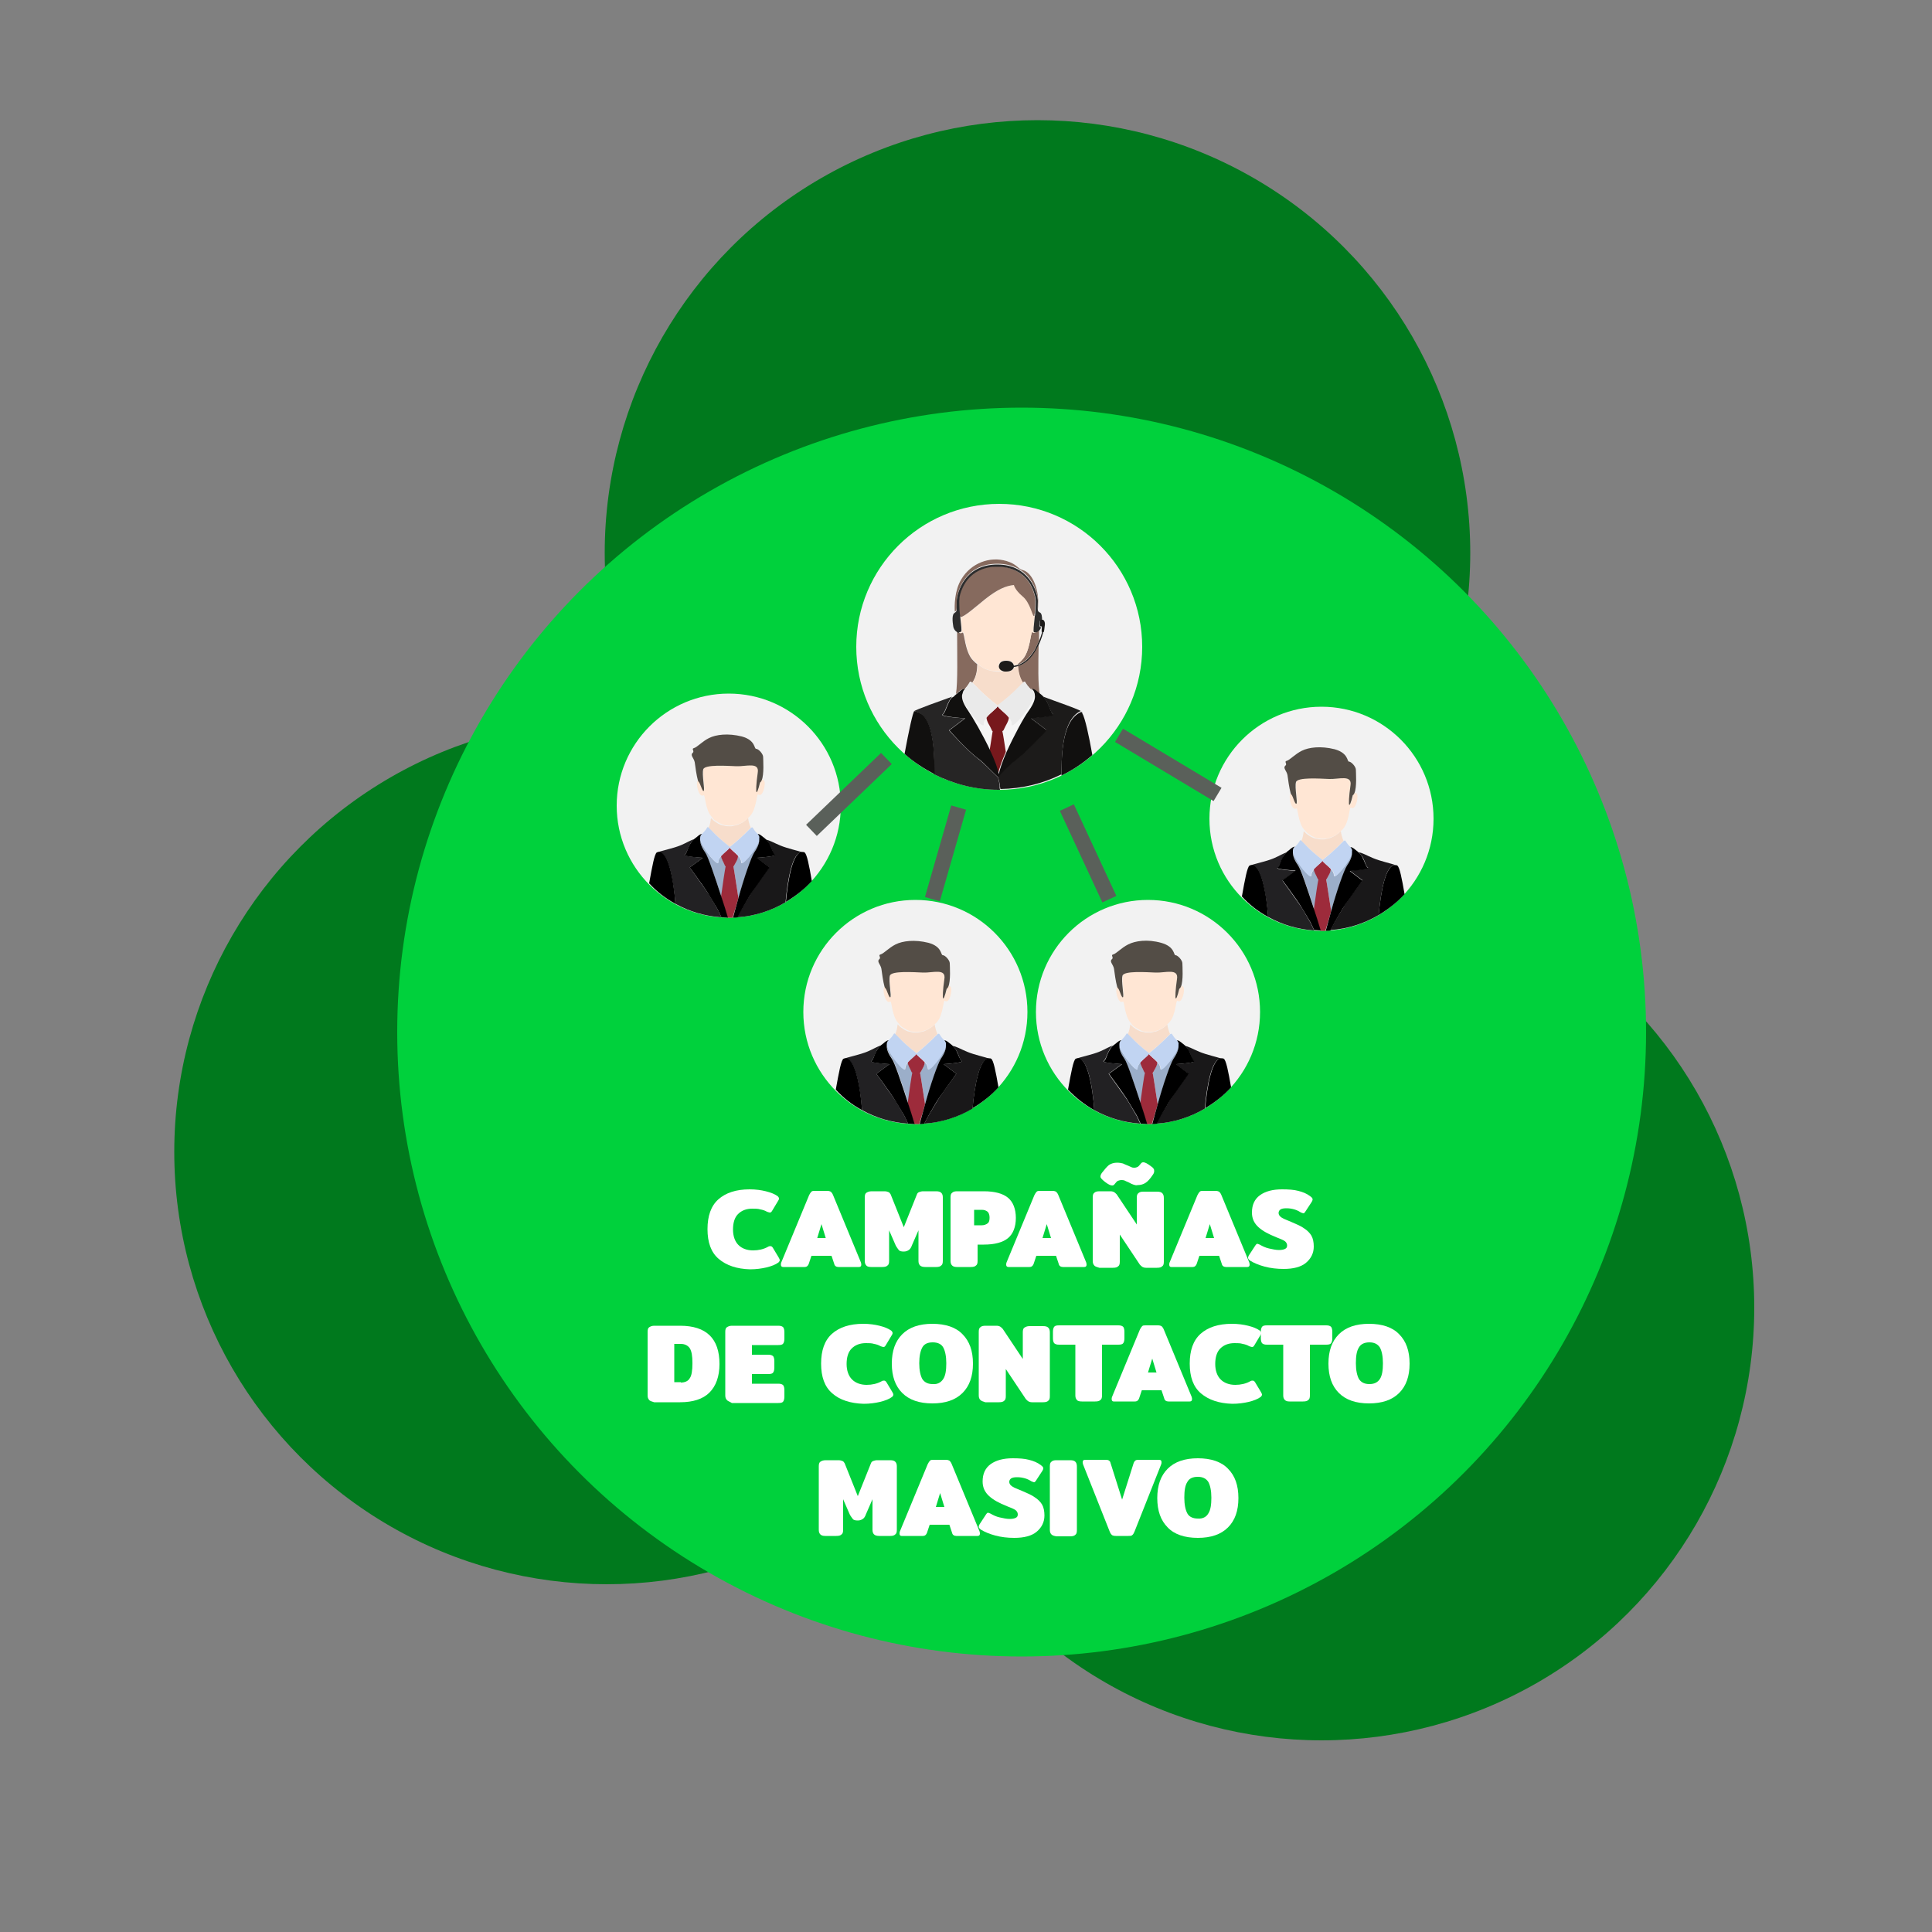 <?xml version="1.0" encoding="utf-8"?>
<!-- Generator: Adobe Illustrator 23.0.0, SVG Export Plug-In . SVG Version: 6.00 Build 0)  -->
<svg version="1.1" id="Capa_1" xmlns="http://www.w3.org/2000/svg" xmlns:xlink="http://www.w3.org/1999/xlink" x="0px" y="0px"
	 viewBox="0 0 500 500" style="enable-background:new 0 0 500 500;" xml:space="preserve">
<rect x="0" y="0" width="500" height="500" fill="#808080" stroke="none"/>
<style type="text/css">
	.st0{fill:#0C2D44;}
	.st1{fill:#2C83AF;}
	.st2{fill:#FFFFFF;}
	.st3{fill:#00791D;}
	.st4{fill:#00D13C;}
	.st5{fill:#F2F2F2;}
	.st6{fill:#727272;}
	.st7{fill:#A3A3A3;}
	.st8{fill:#BCBCBC;}
	.st9{fill:none;}
	.st10{fill:#866A5E;}
	.st11{fill:#F7DDCB;}
	.st12{fill:#FFE6D4;}
	.st13{fill:#2D2D2D;}
	.st14{fill:#1C1B1A;}
	.st15{fill:#F5F5F5;}
	.st16{fill:#77181C;}
	.st17{fill:#EAEAEA;}
	.st18{fill:#262525;}
	.st19{fill:#11100F;}
	.st20{fill:#CCCDCE;}
	.st21{fill:#DFDFDF;}
	.st22{fill:#C2C2C2;}
	.st23{fill:#0085B0;}
	.st24{fill:#2A5936;}
	.st25{fill:#CD7054;}
	.st26{fill:#F1CC4B;}
	.st27{fill:#22272F;}
	.st28{fill:#1B2538;}
	.st29{fill:#253452;}
	.st30{fill:#F9F9F9;}
	.st31{fill:#2D3543;}
	.st32{fill:#2A3D60;}
	.st33{fill:#ACACAC;}
	.st34{fill:#6C92D5;}
	.st35{fill:#587955;}
	.st36{fill:#DAA449;}
	.st37{fill:#D4D4D4;}
	.st38{fill:#85B681;}
	.st39{fill:#A1DC9B;}
	.st40{fill:#90C58B;}
	.st41{fill:#81C378;}
	.st42{opacity:0.5;}
	.st43{fill:#A2CADE;}
	.st44{fill:#9BAEC9;}
	.st45{fill:#9D2B3B;}
	.st46{fill:#C1D4F2;}
	.st47{fill:#534D46;}
	.st48{fill:#191819;}
	.st49{fill:#222123;}
	.st50{fill:#F3FF00;}
	.st51{fill:none;stroke:#5A605A;stroke-width:4;stroke-miterlimit:10;}
	.st52{fill:#505050;}
	.st53{fill:#FFB412;}
	.st54{fill:#53C2C9;}
	.st55{fill:#008B9C;}
	.st56{fill:none;stroke:#00550B;stroke-width:4;stroke-miterlimit:10;}
</style>
<g>
	<g>
		<g>
			<circle class="st3" cx="268.5" cy="143.1" r="112"/>
			<circle class="st3" cx="157" cy="298.1" r="111.9"/>
			<circle class="st3" cx="342" cy="338.4" r="112"/>
		</g>
	</g>
	<g>
		<circle class="st4" cx="264.4" cy="267.1" r="161.6"/>
	</g>
	<g>
		<g>
			<circle id="XMLID_240_" class="st5" cx="258.6" cy="167.4" r="37"/>
			<g id="XMLID_216_">
				<path id="XMLID_239_" class="st9" d="M268.9,166c0.5-1.2,0.7-2.1,0.8-2.3c0,0-0.1,0-0.1-0.1c-0.1-0.1,0.2-1.3,0-1.4c0,0,0,0,0,0
					c-0.1,0.4-0.4,0.8-0.7,1C268.9,164.1,268.9,165,268.9,166z"/>
				<path id="XMLID_238_" class="st10" d="M267.2,163.6c-0.5-0.4-0.5,5.2-2.8,7.3c-0.2,0.2-0.3,0.3-0.5,0.5
					c-0.2,0.2-0.4,0.3-0.5,0.4c0,0.1,0,0.2,0,0.2c2.1-0.6,3.6-2.5,4.5-4.1c0.4-0.7,0.7-1.4,1-2.1c0-1,0-1.9,0-2.8
					c-0.2,0.1-0.4,0.3-0.5,0.3C268,163.8,267.6,163.9,267.2,163.6z"/>
				<path id="XMLID_237_" class="st10" d="M249.5,178.4c-0.1,0-0.2,0.1-0.4,0.4C249.3,178.7,249.4,178.5,249.5,178.4z"/>
				<path id="XMLID_236_" class="st10" d="M263.4,172.4c0.1,1.2,0.3,2.8,1.3,4.3c0.3-0.3,0.5-0.4,0.6-0.2c0.7,1.2,1.5,1.9,1.9,2.3
					c-0.2-0.4-0.5-0.5-0.5-0.5s0.5-0.2,1.4,0.6c0.2,0.2,0.6,0.4,1,0.8c-0.5-2.4-0.4-7.7-0.3-13c-0.2,0.5-0.5,1-0.8,1.5
					C266.8,170.4,265.2,171.9,263.4,172.4z"/>
				<path id="XMLID_235_" class="st10" d="M249.6,178.4c0.4-0.4,0.9-1,1.4-1.9c0.1-0.2,0.3-0.1,0.6,0.2c1.2-1.7,1.3-3.6,1.3-4.8
					c-0.4-0.3-0.7-0.6-1-0.9c-2.3-2.2-2.3-7.7-2.8-7.3c-0.4,0.3-0.8,0.2-1.1-0.1c-0.1,0-0.2-0.1-0.3-0.2c0,6.1,0.2,13.2-0.3,16.2
					c0.3-0.2,0.6-0.4,0.7-0.6C249,178.2,249.5,178.3,249.6,178.4z"/>
				<path id="XMLID_234_" class="st11" d="M262.9,172.2c0.2,0,0.3-0.1,0.5-0.1c0-0.1,0-0.2,0-0.2C263.2,172,263.1,172.1,262.9,172.2
					z"/>
				<path id="XMLID_233_" class="st11" d="M258.1,182.5c0,0,0.1,0.1,0.1,0.1c0,0,0-0.1,0.1-0.1c4-3,5.7-5.1,6.5-5.8
					c-1-1.5-1.2-3.1-1.3-4.3c-0.3,0.1-0.7,0.2-1,0.2c-0.1,0.4-0.5,1.2-2,1.2c-0.3,0-0.6,0-0.8-0.1c-0.2,0-0.4,0.1-0.7,0.1
					c-0.7,0.1-1.4,0-2-0.1c-0.5-0.1-1.1-0.2-1.6-0.4c-0.6-0.2-1.1-0.5-1.7-0.9c-0.2-0.2-0.5-0.3-0.7-0.5c0,1.3-0.2,3.1-1.3,4.8
					C252.5,177.4,254.2,179.5,258.1,182.5z"/>
				<path id="XMLID_232_" class="st11" d="M258.2,182.7C258.2,182.7,258.2,182.7,258.2,182.7L258.2,182.7
					C258.2,182.7,258.2,182.7,258.2,182.7z"/>
				<path id="XMLID_231_" class="st12" d="M255.3,173.2c0.5,0.2,1.1,0.4,1.6,0.4c0.7,0.1,1.4,0.1,2,0.1c0.2,0,0.4-0.1,0.7-0.1
					c-1-0.3-1-1-1.1-1.3c0-0.3,0.1-1.4,1.9-1.4c1.6,0,1.9,0.9,2,1.3c0.2,0,0.3,0,0.5-0.1c0.2-0.1,0.3-0.2,0.5-0.3
					c0.2-0.1,0.4-0.3,0.5-0.4c0.2-0.1,0.3-0.3,0.5-0.5c2.3-2.2,2.3-7.7,2.8-7.3c0.4,0.3,0.8,0.2,1.1-0.1c-0.3,0.1-0.5,0.1-0.7,0
					c-0.3-0.2,0-1.7,0.2-4.1c0,0-0.1,0-0.1,0c-0.4,0.3-1-3.4-3-5.1c-2.1-1.7-2.2-2.9-2.2-2.9c-2.1,0.2-4.1,1-7.5,3.7
					c-2.7,2.2-5.1,4.3-6.2,4.6c-0.1,0-0.2-0.1-0.2-0.2c0.2,2.3,0.5,3.8,0.2,4c-0.2,0.1-0.4,0.1-0.7,0c0.3,0.3,0.7,0.4,1.1,0.1
					c0.5-0.4,0.5,5.2,2.8,7.3c0.3,0.3,0.7,0.6,1,0.9c0.2,0.2,0.5,0.4,0.7,0.5C254.2,172.7,254.7,173,255.3,173.2z"/>
				<path id="XMLID_230_" class="st10" d="M247.6,155.3c0.1-2,2-9.4,10.5-9.4c8.6,0,10.4,7.4,10.5,9.4c0.1,1.3-0.1,2.1,0,2.5
					c0-0.4,0.1-1,0.1-1.8c0-3.9-1.6-7.9-4.1-8.5c-1.2-0.3-1.4-1.5-4.1-2.3c-4.3-1.3-9.2,0.5-11.7,4.7c-1.8,2.9-1.8,7-1.7,8.4
					C247.8,158,247.5,157.2,247.6,155.3z"/>
				<path id="XMLID_229_" class="st10" d="M248.7,159.7c1.1-0.3,3.5-2.4,6.2-4.6c3.4-2.7,5.5-3.5,7.5-3.7c0,0,0.2,1.2,2.2,2.9
					c2.1,1.7,2.6,5.4,3,5.1c0,0,0.1,0,0.1,0c0-0.2,0-0.5,0.1-0.8c0.2-2.8,0.2-3.7-0.1-4.7c-2.1-7.8-9.7-7.3-9.7-7.3
					s-7.3-0.7-9.6,7.1c-0.3,1-0.3,2.1-0.1,4.9c0,0.3,0,0.6,0.1,0.8C248.6,159.6,248.6,159.7,248.7,159.7z"/>
				<path id="XMLID_228_" class="st13" d="M248.7,163.5c0.3-0.2,0-1.7-0.2-4c0-0.3-0.1-0.6-0.1-0.8c-0.2-2.8-0.2-3.8,0.1-4.9
					c2.3-7.8,9.6-7.1,9.6-7.1s7.6-0.6,9.7,7.3c0.3,1,0.3,1.9,0.1,4.7c0,0.3,0,0.5-0.1,0.8c-0.2,2.4-0.5,3.9-0.2,4.1
					c0.2,0.1,0.4,0.1,0.7,0c0.2-0.1,0.4-0.2,0.5-0.3c0.3-0.2,0.5-0.6,0.7-1c-0.1,0-0.3,0.1-0.4-0.1c-0.1-0.2,0-1.2,0-1.4
					c0.1-0.2,0.2-0.3,0.5-0.2c0,0,0,0,0.1,0c0-1-0.1-1.9-0.6-2.1c-0.3-0.1-0.4-0.3-0.5-0.5c-0.1-0.5,0-1.2,0-2.5
					c-0.1-2-2-9.4-10.5-9.4c-8.6,0-10.4,7.4-10.5,9.4c-0.1,1.9,0.2,2.7-0.4,3c0,0-0.1,0-0.1,0.1c-0.8,0.3-0.6,2.3-0.4,3.5
					c0.1,0.7,0.5,1.2,1,1.5c0.1,0.1,0.2,0.1,0.3,0.2C248.3,163.6,248.5,163.6,248.7,163.5z"/>
				<path id="XMLID_227_" class="st14" d="M269.2,160.6c-0.1,0.2-0.1,1.2,0,1.4c0.1,0.2,0.2,0.1,0.4,0.1c0,0,0,0,0,0
					c0.1,0.1-0.1,1.3,0,1.4c0,0,0.1,0.1,0.1,0.1c-0.1,0.2-0.3,1.2-0.8,2.3c-0.3,0.6-0.6,1.3-1,2.1c-0.9,1.6-2.4,3.5-4.5,4.1
					c-0.2,0-0.3,0.1-0.5,0.1c-0.2,0-0.3,0.1-0.5,0.1c-0.1-0.4-0.4-1.3-2-1.3c-1.7,0-1.8,1-1.9,1.4c0,0.3,0.1,1,1.1,1.3
					c0.2,0.1,0.5,0.1,0.8,0.1c1.5,0,1.9-0.8,2-1.2c0.3,0,0.7-0.1,1-0.2c1.8-0.5,3.4-1.9,4.7-4.2c0.3-0.5,0.5-1,0.8-1.5
					c0.7-1.5,1-2.8,1.1-3.1c0,0,0,0,0.1,0c0.1-0.1,0.2-0.9,0.3-1.8c0.1-0.8-0.2-1.3-0.5-1.4c0,0,0,0-0.1,0
					C269.4,160.3,269.3,160.4,269.2,160.6z"/>
				<path id="XMLID_226_" class="st15" d="M256.7,189c-0.6-1.4-1.3-2.2-1.4-3.3c-0.5,0.6-0.8,1.1-0.7,1.7c0.2,1.8-5.3-4.4-5.8-7.5
					c-0.1,0.6-0.1,1.8,1.6,4.2c1.1,1.6,3.8,6.2,5.7,10.3c0.4-2.5,0.7-4.4,0.8-5.1C256.8,189.2,256.7,189.1,256.7,189z"/>
				<path id="XMLID_225_" class="st15" d="M261.8,187.4c0.1-0.6-0.3-1.1-0.7-1.7c-0.1,1.2-0.8,1.9-1.4,3.3c0,0.1-0.1,0.2-0.2,0.2
					c0.1,0.7,0.5,2.8,0.9,5.4c1.9-4.2,4.5-8.9,5.7-10.6c1.8-2.5,1.7-3.7,1.6-4.2C267.1,182.8,261.6,189.2,261.8,187.4z"/>
				<path id="XMLID_224_" class="st15" d="M249.7,185.9C249.7,185.9,249.7,185.9,249.7,185.9L249.7,185.9
					C249.7,185.9,249.7,185.9,249.7,185.9z"/>
				<path id="XMLID_223_" class="st16" d="M259.7,189c0.6-1.4,1.3-2.2,1.4-3.3c-1-1.3-2.8-2.4-2.9-3h0c-0.1,0.6-1.9,1.7-2.9,3
					c0.1,1.2,0.8,1.9,1.4,3.3c0,0.1,0.1,0.2,0.2,0.2c-0.1,0.7-0.4,2.6-0.8,5.1c1.1,2.4,2,4.7,2.2,6.1c0.2-1.3,1-3.5,2-5.8
					c-0.4-2.6-0.7-4.6-0.9-5.4C259.5,189.2,259.6,189.1,259.7,189z"/>
				<path id="XMLID_222_" class="st17" d="M265.3,176.5c-0.1-0.2-0.3-0.1-0.6,0.2c-0.8,0.7-2.5,2.8-6.5,5.8c0,0-0.1,0.1-0.1,0.1
					c0,0,0-0.1-0.1-0.1c-3.9-3-5.6-5.1-6.4-5.8c-0.3-0.3-0.5-0.4-0.6-0.2c-0.5,0.9-1,1.4-1.4,1.9c0,0,0,0,0,0s0,0,0,0
					c-0.2,0.2-0.3,0.3-0.4,0.4c-0.1,0.2-0.2,0.5-0.3,0.8c0,0.1,0,0.2-0.1,0.3c0.5,3,5.9,9.3,5.8,7.5c-0.1-0.6,0.3-1.1,0.7-1.7
					c1-1.3,2.8-2.4,2.9-3c0,0,0,0,0,0c0,0,0,0,0,0c0.1,0.6,1.9,1.7,2.9,3c0.5,0.6,0.8,1.1,0.7,1.7c-0.2,1.8,5.4-4.6,5.8-7.5
					c0-0.1,0-0.2,0-0.2c-0.1-0.3-0.2-0.6-0.3-0.8C266.8,178.4,266,177.8,265.3,176.5z"/>
				<path id="XMLID_221_" class="st14" d="M280,184.2c-0.3-0.5-7.7-3-10-3.9c0.2,0.3,0.5,0.6,0.7,0.9c1,1.9,1.1,3,1.8,3.6
					c0.7,0.6-5.8,1-5.8,1l4.1,3.1c0,0-4.6,5.3-7.7,7.5c-1,0.7-4,3.5-4.8,4.7c0.2,0.8,0.5,2,0.5,2.5c0,0.2,0.1,0.4,0.1,0.6
					c5.7-0.1,11-1.4,15.8-3.8c0.1-2.8-0.3-14,5-16.4c0.1,0,0.2,0.1,0.4,0.3c0,0,0,0,0,0C280.1,184.5,280,184.3,280,184.2z"/>
				<path id="XMLID_220_" class="st18" d="M258.3,201.2L258.3,201.2c-0.9-0.8-4-4-5-4.7c-3.1-2.3-7.7-7.5-7.7-7.5l4.1-3.1
					c0,0,0,0,0,0c-0.4,0-6.5-0.4-5.8-1c0.7-0.6,0.8-1.7,1.8-3.6c0.2-0.4,0.5-0.7,0.7-1c-2.5,0.9-9.6,3.4-9.9,3.8
					c5.7,0.3,5.2,13.1,5.3,16.3c5,2.5,10.6,4,16.6,4c0.2,0,0.3,0,0.4,0c0-0.2-0.1-0.4-0.1-0.6C258.8,203.3,258.5,202.1,258.3,201.2z
					"/>
				<path id="XMLID_219_" class="st19" d="M245.8,181.3c-1,1.9-1.1,3-1.8,3.6c-0.7,0.5,5.3,1,5.8,1c0,0,0,0,0,0l0,0l-4.1,3.1
					c0,0,4.6,5.3,7.7,7.5c1,0.7,4.1,4,5,4.7l0,0c0.7-1.2,3.8-4,4.8-4.7c3.1-2.3,7.7-7.5,7.7-7.5l-4.1-3.1c0,0,6.5-0.4,5.8-1
					c-0.7-0.6-0.8-1.7-1.8-3.6c-0.2-0.3-0.4-0.6-0.7-0.9c-0.2-0.3-0.5-0.5-0.7-0.7c-0.4-0.3-0.8-0.6-1-0.8c-0.9-0.8-1.4-0.6-1.4-0.6
					s0.2,0.1,0.5,0.5c0.1,0.2,0.2,0.4,0.3,0.8c0,0.1,0,0.1,0,0.2c0.1,0.5,0.2,1.7-1.6,4.2c-1.2,1.6-3.8,6.4-5.7,10.6
					c-1,2.3-1.8,4.5-2,5.8c-0.2-1.4-1.1-3.7-2.2-6.1c-1.9-4.1-4.6-8.7-5.7-10.3c-1.7-2.4-1.7-3.6-1.6-4.2c0-0.1,0.1-0.2,0.1-0.3
					c0.1-0.4,0.2-0.7,0.3-0.8c0.2-0.3,0.3-0.4,0.4-0.4c0,0,0,0,0,0s0,0,0,0c0,0-0.6-0.2-1.4,0.6c-0.2,0.1-0.4,0.3-0.7,0.6
					c-0.3,0.2-0.6,0.5-0.9,0.8C246.2,180.6,246,180.9,245.8,181.3z"/>
				<path id="XMLID_218_" class="st19" d="M236.6,184.1c-0.3,0-1.4,5-2.5,11c2.3,2.1,5,3.8,7.8,5.3
					C241.7,197.2,242.3,184.4,236.6,184.1z"/>
				<path id="XMLID_217_" class="st19" d="M279.7,184.3c-5.4,2.4-4.9,13.5-5,16.4c2.9-1.4,5.6-3.2,8-5.3c-0.9-5.1-1.9-9.6-2.6-10.8
					C280,184.3,279.9,184.2,279.7,184.3z"/>
			</g>
		</g>
		<g>
			<circle id="XMLID_215_" class="st5" cx="188.6" cy="208.5" r="29"/>
			<g id="XMLID_198_">
				<path id="XMLID_214_" class="st9" d="M196.1,215.9c0.1,0.1,0.1,0.1,0.2,0.2C196.2,216,196.2,215.9,196.1,215.9z"/>
				<path id="XMLID_213_" class="st9" d="M181.7,215.8c-0.1,0-0.2,0.1-0.3,0.3C181.5,216,181.6,215.9,181.7,215.8z"/>
				<path id="XMLID_212_" class="st11" d="M188.8,219.1C188.9,219.1,188.9,219.1,188.8,219.1c0.1,0,0.1,0,0.1,0
					c3.4-2.6,4.8-4.4,5.4-4.9c-0.4-0.9-0.6-1.8-0.7-2.5c-0.1,0.1-0.1,0.1-0.2,0.2c-0.4,0.4-0.9,0.7-1.3,1c-0.4,0.2-0.8,0.4-1.3,0.6
					c-0.4,0.1-0.8,0.2-1.3,0.3c-0.5,0.1-1.1,0-1.6,0c-0.4-0.1-0.9-0.2-1.3-0.3c-0.5-0.2-0.9-0.4-1.3-0.7c-0.5-0.3-0.9-0.7-1.3-1.1
					c0,0,0,0,0,0c-0.1,0.8-0.2,1.7-0.7,2.7C184.1,214.7,185.4,216.5,188.8,219.1z"/>
				<path id="XMLID_211_" class="st44" d="M187.7,224c-0.5-1-1-1.6-1-2.5c-0.5,0.5-0.8,1.1-0.8,1.6c0.1,1.5-4.2-3.5-4.7-6
					c-0.1,0.4-0.1,1.5,1.3,3.5c0.7,1,2.4,6.1,4.2,11.5c0.6-3.7,1.1-7,1.2-7.9C187.9,224.1,187.8,224.1,187.7,224z"/>
				<path id="XMLID_210_" class="st44" d="M190,224c0,0.1-0.1,0.1-0.2,0.2c0.2,0.9,0.7,4.4,1.3,8.2c1.5-5.1,3.3-10.6,4.1-11.8
					c1.3-1.9,1.3-2.9,1.3-3.4c-0.6,2.5-4.8,7.4-4.7,5.9c0-0.5-0.3-1.1-0.8-1.6C191,222.3,190.5,222.9,190,224z"/>
				<path id="XMLID_209_" class="st44" d="M195.8,222L195.8,222C195.8,222,195.9,222,195.8,222C195.8,222,195.8,222,195.8,222z"/>
				<path id="XMLID_208_" class="st45" d="M191.1,232.4c-0.6-3.8-1.1-7.3-1.3-8.2c0.1,0,0.1-0.1,0.2-0.2c0.5-1,1-1.6,1-2.5
					c-0.8-0.9-2.1-1.8-2.2-2.2c-0.1,0.4-1.3,1.3-2.2,2.2c0.1,0.9,0.6,1.5,1,2.5c0,0.1,0.1,0.1,0.2,0.2c-0.2,0.9-0.7,4.2-1.2,7.9
					c0.6,1.8,1.1,3.6,1.7,5.4c0.1,0,0.2,0,0.3,0c0.3,0,0.7,0,1,0C190.1,235.9,190.6,234.2,191.1,232.4z"/>
				<path id="XMLID_207_" class="st46" d="M181.7,215.8c-0.1,0.1-0.2,0.2-0.3,0.3c-0.1,0.2-0.2,0.4-0.2,0.8c0,0,0,0.1,0,0.2
					c0.5,2.5,4.8,7.5,4.7,6c0-0.5,0.3-1.1,0.8-1.6c0.8-0.9,2.1-1.8,2.2-2.2c0.1,0.4,1.3,1.3,2.2,2.2c0.5,0.5,0.8,1.1,0.8,1.6
					c-0.1,1.5,4.1-3.4,4.7-5.9c0-0.1,0-0.2,0-0.3c0-0.4-0.1-0.7-0.2-0.8c-0.1,0-0.1-0.1-0.2-0.2c-0.1-0.1-0.1-0.1-0.1-0.1s0,0,0,0
					c-0.4-0.3-0.8-0.8-1.3-1.6c-0.1-0.1-0.2-0.1-0.4,0c-0.6,0.5-2,2.2-5.4,4.9c0,0,0,0-0.1,0.1c0,0,0-0.1-0.1-0.1
					c-3.4-2.6-4.8-4.4-5.4-4.9c-0.2-0.2-0.3-0.2-0.4,0C182.6,214.9,182.1,215.4,181.7,215.8C181.8,215.8,181.8,215.8,181.7,215.8
					C181.8,215.8,181.8,215.8,181.7,215.8z"/>
				<path id="XMLID_206_" class="st12" d="M185.5,212.6c0.4,0.3,0.8,0.5,1.3,0.7c0.4,0.2,0.8,0.3,1.3,0.3c0.5,0.1,1.1,0.1,1.6,0
					c0.4,0,0.8-0.1,1.3-0.3c0.4-0.1,0.9-0.3,1.3-0.6c0.5-0.3,0.9-0.6,1.3-1c0.1-0.1,0.1-0.1,0.2-0.2c0.1-0.1,0.1-0.1,0.2-0.2
					c1.8-1.7,1.8-6,2.2-5.7c1,0.7,1.6-1.3,1.7-2.5c0.1-1-0.3-1.5-0.7-1.3c-0.1,0.2-0.2,0.4-0.4,0.5c0,0-0.6,2.5-0.9,2.5
					c-0.3-0.1-0.1-2.4,0.3-5c0.4-2.8-3.1-1.6-5.5-1.7c-2.5-0.1-8.1-0.6-8.6,0.8c-0.4,1.3,0.4,5.4,0.1,5.6c-0.4,0.2-0.8-1.8-1.1-2.2
					c-0.1-0.1-0.1-0.2-0.2-0.4c-0.4,0-0.6,0.5-0.5,1.4c0.1,1.2,0.8,3.1,1.7,2.5c0.4-0.3,0.4,4,2.2,5.7c0,0,0,0,0,0
					C184.5,212,185,212.3,185.5,212.6z"/>
				<path id="XMLID_205_" class="st47" d="M182.1,204.7c0.4-0.2-0.5-4.2-0.1-5.6c0.4-1.3,6.1-0.9,8.6-0.8c2.5,0.1,6-1.2,5.5,1.7
					c-0.4,2.7-0.5,5-0.3,5c0.3,0.1,0.9-2.5,0.9-2.5c0.2-0.1,0.3-0.3,0.4-0.5c0.7-1.5,0.4-5.4,0.4-6.1c0-0.8-1.2-2.1-1.8-2.1
					s-0.1-2.2-3.7-3.2c-3.6-0.9-6.7-0.5-8.5,0.4c-1.8,0.9-3.1,2.4-3.9,2.6c-0.8,0.2,0.3,0.8-0.4,1.3c-0.6,0.6,0.4,1.3,0.6,2.4
					c0.1,0.9,0.5,3.6,0.8,4.6c0.1,0.2,0.1,0.4,0.2,0.4C181.3,202.8,181.7,204.8,182.1,204.7z"/>
				<path id="XMLID_204_" class="st48" d="M199,218.3c0.9,1.5,0.9,2.5,1.5,2.9c0.6,0.4-4.2,0.8-4.7,0.8c0,0,0,0,0,0l3.3,2.5
					c0,0-2.9,3.9-4.5,6.3c-0.5,0.8-1.9,3.2-2.7,4.5c-0.2,0.4-0.6,1.2-1.1,2.1c4.5-0.3,8.8-1.7,12.5-3.9c0.5-5.7,1.8-13.4,4.4-12.9
					c-1-0.4-3.9-1-5.8-1.8c-1.7-0.7-3-1.5-3.8-1.5C198.5,217.5,198.8,217.8,199,218.3z"/>
				<path id="XMLID_203_" d="M196.1,215.9c0.1,0,0.1,0.1,0.2,0.2c0.1,0.2,0.3,0.4,0.2,0.8c0,0.1,0,0.1,0,0.3c0,0.5,0,1.5-1.3,3.4
					c-0.8,1.2-2.7,6.7-4.1,11.8c-0.5,1.8-1,3.6-1.4,5.1c0.4,0,0.8,0,1.2-0.1c0.5-0.9,0.9-1.7,1.1-2.1c0.8-1.3,2.1-3.7,2.7-4.5
					c1.6-2.3,4.5-6.3,4.5-6.3l-3.3-2.5l0,0c0,0,0,0,0,0c0.5,0,5.3-0.4,4.7-0.8c-0.6-0.5-0.7-1.4-1.5-2.9c-0.2-0.4-0.6-0.8-0.9-1.1
					c-0.4-0.4-0.9-0.7-1.1-0.9C196.5,215.8,196.1,215.8,196.1,215.9c-0.1-0.1-0.1-0.1-0.1-0.1S196,215.8,196.1,215.9z"/>
				<path id="XMLID_202_" class="st49" d="M174.8,233.9c3.6,2,7.6,3.2,11.9,3.5c-0.5-1-0.8-1.8-1-2.1c-0.8-1.3-2.1-3.7-2.7-4.5
					c-1.6-2.3-4.5-6.3-4.5-6.3l3.4-2.5c0,0-5.4-0.4-4.7-0.8c0.6-0.5,0.7-1.4,1.5-2.9c0.3-0.5,0.6-0.8,0.9-1.1
					c-0.8,0.2-1.9,0.9-3.3,1.5c-2.1,0.9-5.4,1.5-6.1,1.9C173,219.9,174.3,228.1,174.8,233.9z"/>
				<path id="XMLID_201_" d="M178.7,218.3c-0.9,1.5-0.9,2.5-1.5,2.9c-0.6,0.5,4.7,0.8,4.7,0.8l-3.4,2.5c0,0,2.9,3.9,4.5,6.3
					c0.5,0.8,1.9,3.2,2.7,4.5c0.1,0.2,0.5,1,1,2.1c0.6,0,1.1,0.1,1.7,0.1c-0.5-1.7-1.1-3.6-1.7-5.4c-1.8-5.5-3.5-10.6-4.2-11.5
					c-1.4-2-1.3-3-1.3-3.5c0-0.1,0-0.2,0-0.2c0-0.4,0.1-0.6,0.2-0.8c0.1-0.1,0.2-0.2,0.3-0.3c0,0,0.1,0,0.1,0s0,0,0,0
					c-0.1,0-0.5,0-1.1,0.5c-0.2,0.2-0.6,0.5-1,0.8C179.3,217.4,179,217.8,178.7,218.3z"/>
				<path id="XMLID_200_" d="M174.8,233.9c-0.4-5.8-1.8-14-4.5-13.4c-0.1,0-0.2,0.1-0.3,0.1c-0.6,0.3-1.2,3.5-2,8
					C169.9,230.7,172.2,232.5,174.8,233.9z"/>
				<path id="XMLID_199_" d="M203.4,233.4c2.5-1.5,4.8-3.3,6.7-5.4c-0.7-4.1-1.3-7.1-1.9-7.4c-0.1-0.1-0.3-0.1-0.4-0.1
					C205.2,220.1,203.9,227.7,203.4,233.4z"/>
			</g>
		</g>
		<g>
			<circle id="XMLID_197_" class="st5" cx="236.9" cy="261.9" r="29"/>
			<g id="XMLID_180_">
				<path id="XMLID_196_" class="st9" d="M244.4,269.3c0.1,0.1,0.1,0.1,0.2,0.2C244.5,269.4,244.5,269.3,244.4,269.3z"/>
				<path id="XMLID_195_" class="st9" d="M230,269.2c-0.1,0-0.2,0.1-0.3,0.3C229.8,269.4,229.9,269.3,230,269.2z"/>
				<path id="XMLID_194_" class="st11" d="M237.1,272.5C237.2,272.5,237.2,272.5,237.1,272.5c0.1,0,0.1,0,0.1,0
					c3.4-2.6,4.8-4.4,5.4-4.9c-0.4-0.9-0.6-1.8-0.7-2.5c-0.1,0.1-0.1,0.1-0.2,0.2c-0.4,0.4-0.9,0.7-1.3,1c-0.4,0.2-0.8,0.4-1.3,0.6
					c-0.4,0.1-0.8,0.2-1.3,0.3c-0.5,0.1-1.1,0-1.6,0c-0.4-0.1-0.9-0.2-1.3-0.3c-0.5-0.2-0.9-0.4-1.3-0.7c-0.5-0.3-0.9-0.7-1.3-1.1
					c0,0,0,0,0,0c-0.1,0.8-0.2,1.7-0.7,2.7C232.4,268.1,233.7,269.9,237.1,272.5z"/>
				<path id="XMLID_193_" class="st44" d="M236.1,277.4c-0.5-1-1-1.6-1-2.5c-0.5,0.5-0.8,1.1-0.8,1.6c0.1,1.5-4.2-3.5-4.7-6
					c-0.1,0.4-0.1,1.5,1.3,3.5c0.7,1,2.4,6.1,4.2,11.5c0.6-3.7,1.1-7,1.2-7.9C236.2,277.5,236.1,277.5,236.1,277.4z"/>
				<path id="XMLID_192_" class="st44" d="M238.3,277.4c0,0.1-0.1,0.1-0.2,0.2c0.2,0.9,0.7,4.4,1.3,8.2c1.5-5.1,3.3-10.6,4.1-11.8
					c1.3-1.9,1.3-2.9,1.3-3.4c-0.6,2.5-4.8,7.4-4.7,5.9c0-0.5-0.3-1.1-0.8-1.6C239.3,275.7,238.8,276.3,238.3,277.4z"/>
				<path id="XMLID_191_" class="st44" d="M244.1,275.4L244.1,275.4C244.2,275.4,244.2,275.4,244.1,275.4
					C244.1,275.4,244.1,275.4,244.1,275.4z"/>
				<path id="XMLID_190_" class="st45" d="M239.4,285.8c-0.6-3.8-1.1-7.3-1.3-8.2c0.1,0,0.1-0.1,0.2-0.2c0.5-1,1-1.6,1-2.5
					c-0.8-0.9-2.1-1.8-2.2-2.2c-0.1,0.4-1.3,1.3-2.2,2.2c0.1,0.9,0.6,1.5,1,2.5c0,0.1,0.1,0.1,0.2,0.2c-0.2,0.9-0.7,4.2-1.2,7.9
					c0.6,1.8,1.1,3.6,1.7,5.4c0.1,0,0.2,0,0.3,0c0.3,0,0.7,0,1,0C238.4,289.3,238.9,287.6,239.4,285.8z"/>
				<path id="XMLID_189_" class="st46" d="M230,269.2c-0.1,0.1-0.2,0.2-0.3,0.3c-0.1,0.2-0.2,0.4-0.2,0.8c0,0,0,0.1,0,0.2
					c0.5,2.5,4.8,7.5,4.7,6c0-0.5,0.3-1.1,0.8-1.6c0.8-0.9,2.1-1.8,2.2-2.2c0.1,0.4,1.3,1.3,2.2,2.2c0.5,0.5,0.8,1.1,0.8,1.6
					c-0.1,1.5,4.1-3.4,4.7-5.9c0-0.1,0-0.2,0-0.3c0-0.4-0.1-0.7-0.2-0.8c-0.1,0-0.1-0.1-0.2-0.2c-0.1-0.1-0.1-0.1-0.1-0.1s0,0,0,0
					c-0.4-0.3-0.8-0.8-1.3-1.6c-0.1-0.1-0.2-0.1-0.4,0c-0.6,0.5-2,2.2-5.4,4.9c0,0,0,0-0.1,0.1c0,0,0-0.1-0.1-0.1
					c-3.4-2.6-4.8-4.4-5.4-4.9c-0.2-0.2-0.3-0.2-0.4,0C230.9,268.3,230.4,268.8,230,269.2C230.1,269.2,230.1,269.2,230,269.2
					C230.1,269.2,230.1,269.2,230,269.2z"/>
				<path id="XMLID_188_" class="st12" d="M233.8,266c0.4,0.3,0.8,0.5,1.3,0.7c0.4,0.2,0.8,0.3,1.3,0.3c0.5,0.1,1.1,0.1,1.6,0
					c0.4,0,0.8-0.1,1.3-0.3c0.4-0.1,0.9-0.3,1.3-0.6c0.5-0.3,0.9-0.6,1.3-1c0.1-0.1,0.1-0.1,0.2-0.2c0.1-0.1,0.1-0.1,0.2-0.2
					c1.8-1.7,1.8-6,2.2-5.7c1,0.7,1.6-1.3,1.7-2.5c0.1-1-0.3-1.5-0.7-1.3c-0.1,0.2-0.2,0.4-0.4,0.5c0,0-0.6,2.5-0.9,2.5
					c-0.3-0.1-0.1-2.4,0.3-5c0.4-2.8-3.1-1.6-5.5-1.7c-2.5-0.1-8.1-0.6-8.6,0.8c-0.4,1.3,0.4,5.4,0.1,5.6c-0.4,0.2-0.8-1.8-1.1-2.2
					c-0.1-0.1-0.1-0.2-0.2-0.4c-0.4,0-0.6,0.5-0.5,1.4c0.1,1.2,0.8,3.1,1.7,2.5c0.4-0.3,0.4,4,2.2,5.7c0,0,0,0,0,0
					C232.9,265.4,233.3,265.7,233.8,266z"/>
				<path id="XMLID_187_" class="st47" d="M230.4,258.1c0.4-0.2-0.5-4.2-0.1-5.6c0.4-1.3,6.1-0.9,8.6-0.8c2.5,0.1,6-1.2,5.5,1.7
					c-0.4,2.7-0.5,5-0.3,5c0.3,0.1,0.9-2.5,0.9-2.5c0.2-0.1,0.3-0.3,0.4-0.5c0.7-1.5,0.4-5.4,0.4-6.1c0-0.8-1.2-2.1-1.8-2.1
					s-0.1-2.2-3.7-3.2c-3.6-0.9-6.7-0.5-8.5,0.4c-1.8,0.9-3.1,2.4-3.9,2.6c-0.8,0.2,0.3,0.8-0.4,1.3c-0.6,0.6,0.4,1.3,0.6,2.4
					c0.1,0.9,0.5,3.6,0.8,4.6c0.1,0.2,0.1,0.4,0.2,0.4C229.6,256.2,230,258.2,230.4,258.1z"/>
				<path id="XMLID_186_" class="st48" d="M247.4,271.7c0.9,1.5,0.9,2.5,1.5,2.9c0.6,0.4-4.2,0.8-4.7,0.8c0,0,0,0,0,0l3.3,2.5
					c0,0-2.9,3.9-4.5,6.3c-0.5,0.8-1.9,3.2-2.7,4.5c-0.2,0.4-0.6,1.2-1.1,2.1c4.5-0.3,8.8-1.7,12.5-3.9c0.5-5.7,1.8-13.4,4.4-12.9
					c-1-0.4-3.9-1-5.8-1.8c-1.7-0.7-3-1.5-3.8-1.5C246.8,270.9,247.1,271.2,247.4,271.7z"/>
				<path id="XMLID_185_" d="M244.4,269.3c0.1,0,0.1,0.1,0.2,0.2c0.1,0.2,0.3,0.4,0.2,0.8c0,0.1,0,0.1,0,0.3c0,0.5,0,1.5-1.3,3.4
					c-0.8,1.2-2.7,6.7-4.1,11.8c-0.5,1.8-1,3.6-1.4,5.1c0.4,0,0.8,0,1.2-0.1c0.5-0.9,0.9-1.7,1.1-2.1c0.8-1.3,2.1-3.7,2.7-4.5
					c1.6-2.3,4.5-6.3,4.5-6.3l-3.3-2.5l0,0c0,0,0,0,0,0c0.5,0,5.3-0.4,4.7-0.8c-0.6-0.5-0.7-1.4-1.5-2.9c-0.2-0.4-0.6-0.8-0.9-1.1
					c-0.4-0.4-0.9-0.7-1.1-0.9C244.8,269.2,244.4,269.2,244.4,269.3c-0.1-0.1-0.1-0.1-0.1-0.1S244.3,269.2,244.4,269.3z"/>
				<path id="XMLID_184_" class="st49" d="M223.1,287.3c3.6,2,7.6,3.2,11.9,3.5c-0.5-1-0.8-1.8-1-2.1c-0.8-1.3-2.1-3.7-2.7-4.5
					c-1.6-2.3-4.5-6.3-4.5-6.3l3.4-2.5c0,0-5.4-0.4-4.7-0.8c0.6-0.5,0.7-1.4,1.5-2.9c0.3-0.5,0.6-0.8,0.9-1.1
					c-0.8,0.2-1.9,0.9-3.3,1.5c-2.1,0.9-5.4,1.5-6.1,1.9C221.3,273.3,222.6,281.5,223.1,287.3z"/>
				<path id="XMLID_183_" d="M227,271.7c-0.9,1.5-0.9,2.5-1.5,2.9c-0.6,0.5,4.7,0.8,4.7,0.8l-3.4,2.5c0,0,2.9,3.9,4.5,6.3
					c0.5,0.8,1.9,3.2,2.7,4.5c0.1,0.2,0.5,1,1,2.1c0.6,0,1.1,0.1,1.7,0.1c-0.5-1.7-1.1-3.6-1.7-5.4c-1.8-5.5-3.5-10.6-4.2-11.5
					c-1.4-2-1.3-3-1.3-3.5c0-0.1,0-0.2,0-0.2c0-0.4,0.1-0.6,0.2-0.8c0.1-0.1,0.2-0.2,0.3-0.3c0,0,0.1,0,0.1,0s0,0,0,0
					c-0.1,0-0.5,0-1.1,0.5c-0.2,0.2-0.6,0.5-1,0.8C227.6,270.8,227.3,271.2,227,271.7z"/>
				<path id="XMLID_182_" d="M223.1,287.3c-0.4-5.8-1.8-14-4.5-13.4c-0.1,0-0.2,0.1-0.3,0.1c-0.6,0.3-1.2,3.5-2,8
					C218.2,284.1,220.5,285.9,223.1,287.3z"/>
				<path id="XMLID_181_" d="M251.7,286.8c2.5-1.5,4.8-3.3,6.7-5.4c-0.7-4.1-1.3-7.1-1.9-7.4c-0.1-0.1-0.3-0.1-0.4-0.1
					C253.5,273.5,252.2,281.1,251.7,286.8z"/>
			</g>
		</g>
		<g>
			<circle id="XMLID_179_" class="st5" cx="297.1" cy="261.9" r="29"/>
			<g id="XMLID_162_">
				<path id="XMLID_178_" class="st9" d="M304.6,269.3c0.1,0.1,0.1,0.1,0.2,0.2C304.7,269.4,304.6,269.3,304.6,269.3z"/>
				<path id="XMLID_177_" class="st9" d="M290.2,269.2c-0.1,0-0.2,0.1-0.3,0.3C290,269.4,290.1,269.3,290.2,269.2z"/>
				<path id="XMLID_176_" class="st11" d="M297.3,272.5C297.4,272.5,297.4,272.5,297.3,272.5c0.1,0,0.1,0,0.1,0
					c3.4-2.6,4.8-4.4,5.4-4.9c-0.4-0.9-0.6-1.8-0.7-2.5c-0.1,0.1-0.1,0.1-0.2,0.2c-0.4,0.4-0.9,0.7-1.3,1c-0.4,0.2-0.8,0.4-1.3,0.6
					c-0.4,0.1-0.8,0.2-1.3,0.3c-0.5,0.1-1.1,0-1.6,0c-0.4-0.1-0.9-0.2-1.3-0.3c-0.5-0.2-0.9-0.4-1.3-0.7c-0.5-0.3-0.9-0.7-1.3-1.1
					c0,0,0,0,0,0c-0.1,0.8-0.2,1.7-0.7,2.7C292.6,268.1,293.9,269.9,297.3,272.5z"/>
				<path id="XMLID_175_" class="st44" d="M296.2,277.4c-0.5-1-1-1.6-1-2.5c-0.5,0.5-0.8,1.1-0.8,1.6c0.1,1.5-4.2-3.5-4.7-6
					c-0.1,0.4-0.1,1.5,1.3,3.5c0.7,1,2.4,6.1,4.2,11.5c0.6-3.7,1.1-7,1.2-7.9C296.3,277.5,296.3,277.5,296.2,277.4z"/>
				<path id="XMLID_174_" class="st44" d="M298.5,277.4c0,0.1-0.1,0.1-0.2,0.2c0.2,0.9,0.7,4.4,1.3,8.2c1.5-5.1,3.3-10.6,4.1-11.8
					c1.3-1.9,1.3-2.9,1.3-3.4c-0.6,2.5-4.8,7.4-4.7,5.9c0-0.5-0.3-1.1-0.8-1.6C299.5,275.7,299,276.3,298.5,277.4z"/>
				<path id="XMLID_173_" class="st44" d="M304.3,275.4L304.3,275.4C304.3,275.4,304.3,275.4,304.3,275.4
					C304.3,275.4,304.3,275.4,304.3,275.4z"/>
				<path id="XMLID_172_" class="st45" d="M299.6,285.8c-0.6-3.8-1.1-7.3-1.3-8.2c0.1,0,0.1-0.1,0.2-0.2c0.5-1,1-1.6,1-2.5
					c-0.8-0.9-2.1-1.8-2.2-2.2c-0.1,0.4-1.3,1.3-2.2,2.2c0.1,0.9,0.6,1.5,1,2.5c0,0.1,0.1,0.1,0.2,0.2c-0.2,0.9-0.7,4.2-1.2,7.9
					c0.6,1.8,1.1,3.6,1.7,5.4c0.1,0,0.2,0,0.3,0c0.3,0,0.7,0,1,0C298.6,289.3,299.1,287.6,299.6,285.8z"/>
				<path id="XMLID_171_" class="st46" d="M290.2,269.2c-0.1,0.1-0.2,0.2-0.3,0.3c-0.1,0.2-0.2,0.4-0.2,0.8c0,0,0,0.1,0,0.2
					c0.5,2.5,4.8,7.5,4.7,6c0-0.5,0.3-1.1,0.8-1.6c0.8-0.9,2.1-1.8,2.2-2.2c0.1,0.4,1.3,1.3,2.2,2.2c0.5,0.5,0.8,1.1,0.8,1.6
					c-0.1,1.5,4.1-3.4,4.7-5.9c0-0.1,0-0.2,0-0.3c0-0.4-0.1-0.7-0.2-0.8c-0.1,0-0.1-0.1-0.2-0.2c-0.1-0.1-0.1-0.1-0.1-0.1s0,0,0,0
					c-0.4-0.3-0.8-0.8-1.3-1.6c-0.1-0.1-0.2-0.1-0.4,0c-0.6,0.5-2,2.2-5.4,4.9c0,0,0,0-0.1,0.1c0,0,0-0.1-0.1-0.1
					c-3.4-2.6-4.8-4.4-5.4-4.9c-0.2-0.2-0.3-0.2-0.4,0C291.1,268.3,290.6,268.8,290.2,269.2C290.3,269.2,290.3,269.2,290.2,269.2
					C290.3,269.2,290.2,269.2,290.2,269.2z"/>
				<path id="XMLID_170_" class="st12" d="M294,266c0.4,0.3,0.8,0.5,1.3,0.7c0.4,0.2,0.8,0.3,1.3,0.3c0.5,0.1,1.1,0.1,1.6,0
					c0.4,0,0.8-0.1,1.3-0.3c0.4-0.1,0.9-0.3,1.3-0.6c0.5-0.3,0.9-0.6,1.3-1c0.1-0.1,0.1-0.1,0.2-0.2c0.1-0.1,0.1-0.1,0.2-0.2
					c1.8-1.7,1.8-6,2.2-5.7c1,0.7,1.6-1.3,1.7-2.5c0.1-1-0.3-1.5-0.7-1.3c-0.1,0.2-0.2,0.4-0.4,0.5c0,0-0.6,2.5-0.9,2.5
					c-0.3-0.1-0.1-2.4,0.3-5c0.4-2.8-3.1-1.6-5.5-1.7c-2.5-0.1-8.1-0.6-8.6,0.8c-0.4,1.3,0.4,5.4,0.1,5.6c-0.4,0.2-0.8-1.8-1.1-2.2
					c-0.1-0.1-0.1-0.2-0.2-0.4c-0.4,0-0.6,0.5-0.5,1.4c0.1,1.2,0.8,3.1,1.7,2.5c0.4-0.3,0.4,4,2.2,5.7c0,0,0,0,0,0
					C293,265.4,293.5,265.7,294,266z"/>
				<path id="XMLID_169_" class="st47" d="M290.6,258.1c0.4-0.2-0.5-4.2-0.1-5.6c0.4-1.3,6.1-0.9,8.6-0.8c2.5,0.1,6-1.2,5.5,1.7
					c-0.4,2.7-0.5,5-0.3,5c0.3,0.1,0.9-2.5,0.9-2.5c0.2-0.1,0.3-0.3,0.4-0.5c0.7-1.5,0.4-5.4,0.4-6.1c0-0.8-1.2-2.1-1.8-2.1
					c-0.5,0-0.1-2.2-3.7-3.2s-6.7-0.5-8.5,0.4c-1.8,0.9-3.1,2.4-3.9,2.6c-0.8,0.2,0.3,0.8-0.4,1.3c-0.6,0.6,0.4,1.3,0.6,2.4
					c0.1,0.9,0.5,3.6,0.8,4.6c0.1,0.2,0.1,0.4,0.2,0.4C289.8,256.2,290.2,258.2,290.6,258.1z"/>
				<path id="XMLID_168_" class="st48" d="M307.5,271.7c0.9,1.5,0.9,2.5,1.5,2.9c0.6,0.4-4.2,0.8-4.7,0.8c0,0,0,0,0,0l3.3,2.5
					c0,0-2.9,3.9-4.5,6.3c-0.5,0.8-1.9,3.2-2.7,4.5c-0.2,0.4-0.6,1.2-1.1,2.1c4.5-0.3,8.8-1.7,12.5-3.9c0.5-5.7,1.8-13.4,4.4-12.9
					c-1-0.4-3.9-1-5.8-1.8c-1.7-0.7-3-1.5-3.8-1.5C307,270.9,307.3,271.2,307.5,271.7z"/>
				<path id="XMLID_167_" d="M304.6,269.3c0.1,0,0.1,0.1,0.2,0.2c0.1,0.2,0.3,0.4,0.2,0.8c0,0.1,0,0.1,0,0.3c0,0.5,0,1.5-1.3,3.4
					c-0.8,1.2-2.7,6.7-4.1,11.8c-0.5,1.8-1,3.6-1.4,5.1c0.4,0,0.8,0,1.2-0.1c0.5-0.9,0.9-1.7,1.1-2.1c0.8-1.3,2.1-3.7,2.7-4.5
					c1.6-2.3,4.5-6.3,4.5-6.3l-3.3-2.5l0,0c0,0,0,0,0,0c0.5,0,5.3-0.4,4.7-0.8c-0.6-0.5-0.7-1.4-1.5-2.9c-0.2-0.4-0.6-0.8-0.9-1.1
					c-0.4-0.4-0.9-0.7-1.1-0.9C305,269.2,304.6,269.2,304.6,269.3c-0.1-0.1-0.1-0.1-0.1-0.1S304.5,269.2,304.6,269.3z"/>
				<path id="XMLID_166_" class="st49" d="M283.2,287.3c3.6,2,7.6,3.2,11.9,3.5c-0.5-1-0.8-1.8-1-2.1c-0.8-1.3-2.1-3.7-2.7-4.5
					c-1.6-2.3-4.5-6.3-4.5-6.3l3.4-2.5c0,0-5.4-0.4-4.7-0.8c0.6-0.5,0.7-1.4,1.5-2.9c0.3-0.5,0.6-0.8,0.9-1.1
					c-0.8,0.2-1.9,0.9-3.3,1.5c-2.1,0.9-5.4,1.5-6.1,1.9C281.5,273.3,282.8,281.5,283.2,287.3z"/>
				<path id="XMLID_165_" d="M287.2,271.7c-0.9,1.5-0.9,2.5-1.5,2.9c-0.6,0.5,4.7,0.8,4.7,0.8l-3.4,2.5c0,0,2.9,3.9,4.5,6.3
					c0.5,0.8,1.9,3.2,2.7,4.5c0.1,0.2,0.5,1,1,2.1c0.6,0,1.1,0.1,1.7,0.1c-0.5-1.7-1.1-3.6-1.7-5.4c-1.8-5.5-3.5-10.6-4.2-11.5
					c-1.4-2-1.3-3-1.3-3.5c0-0.1,0-0.2,0-0.2c0-0.4,0.1-0.6,0.2-0.8c0.1-0.1,0.2-0.2,0.3-0.3c0,0,0.1,0,0.1,0s0,0,0,0
					c-0.1,0-0.5,0-1.1,0.5c-0.2,0.2-0.6,0.5-1,0.8C287.8,270.8,287.5,271.2,287.2,271.7z"/>
				<path id="XMLID_164_" d="M283.2,287.3c-0.4-5.8-1.8-14-4.5-13.4c-0.1,0-0.2,0.1-0.3,0.1c-0.6,0.3-1.2,3.5-2,8
					C278.4,284.1,280.7,285.9,283.2,287.3z"/>
				<path id="XMLID_163_" d="M311.9,286.8c2.5-1.5,4.8-3.3,6.7-5.4c-0.7-4.1-1.3-7.1-1.9-7.4c-0.1-0.1-0.3-0.1-0.4-0.1
					C313.7,273.5,312.4,281.1,311.9,286.8z"/>
			</g>
		</g>
		<g>
			<circle id="XMLID_161_" class="st5" cx="342" cy="211.9" r="29"/>
			<g id="XMLID_144_">
				<path id="XMLID_160_" class="st9" d="M349.5,219.3c0.1,0.1,0.1,0.1,0.2,0.2C349.6,219.3,349.6,219.3,349.5,219.3z"/>
				<path id="XMLID_159_" class="st9" d="M335.1,219.2c-0.1,0-0.2,0.1-0.3,0.3C334.9,219.4,335,219.3,335.1,219.2z"/>
				<path id="XMLID_158_" class="st11" d="M342.2,222.5C342.3,222.5,342.3,222.5,342.2,222.5c0.1,0,0.1,0,0.1,0
					c3.4-2.6,4.8-4.4,5.4-4.9c-0.4-0.9-0.6-1.8-0.7-2.5c-0.1,0.1-0.1,0.1-0.2,0.2c-0.4,0.4-0.9,0.7-1.3,1c-0.4,0.2-0.8,0.4-1.3,0.6
					c-0.4,0.1-0.8,0.2-1.3,0.3c-0.5,0.1-1.1,0-1.6,0c-0.4-0.1-0.9-0.2-1.3-0.3c-0.5-0.2-0.9-0.4-1.3-0.7c-0.5-0.3-0.9-0.7-1.3-1.1
					c0,0,0,0,0,0c-0.1,0.8-0.2,1.7-0.7,2.7C337.5,218.1,338.8,219.9,342.2,222.5z"/>
				<path id="XMLID_157_" class="st44" d="M341.2,227.4c-0.5-1-1-1.6-1-2.5c-0.5,0.5-0.8,1.1-0.8,1.6c0.1,1.5-4.2-3.5-4.7-6
					c-0.1,0.4-0.1,1.5,1.3,3.5c0.7,1,2.4,6.1,4.2,11.5c0.6-3.7,1.1-7,1.2-7.9C341.3,227.5,341.2,227.5,341.2,227.4z"/>
				<path id="XMLID_156_" class="st44" d="M343.4,227.4c0,0.1-0.1,0.1-0.2,0.2c0.2,0.9,0.7,4.4,1.3,8.2c1.5-5.1,3.3-10.6,4.1-11.8
					c1.3-1.9,1.3-2.9,1.3-3.4c-0.6,2.5-4.8,7.4-4.7,5.9c0-0.5-0.3-1.1-0.8-1.6C344.4,225.7,343.9,226.3,343.4,227.4z"/>
				<path id="XMLID_155_" class="st44" d="M349.2,225.4L349.2,225.4C349.3,225.4,349.3,225.4,349.2,225.4
					C349.2,225.4,349.2,225.4,349.2,225.4z"/>
				<path id="XMLID_154_" class="st45" d="M344.5,235.8c-0.6-3.8-1.1-7.3-1.3-8.2c0.1,0,0.1-0.1,0.2-0.2c0.5-1,1-1.6,1-2.5
					c-0.8-0.9-2.1-1.8-2.2-2.2c-0.1,0.4-1.3,1.3-2.2,2.2c0.1,0.9,0.6,1.5,1,2.5c0,0.1,0.1,0.1,0.2,0.2c-0.2,0.9-0.7,4.2-1.2,7.9
					c0.6,1.8,1.1,3.6,1.7,5.4c0.1,0,0.2,0,0.3,0c0.3,0,0.7,0,1,0C343.5,239.3,344,237.6,344.5,235.8z"/>
				<path id="XMLID_153_" class="st46" d="M335.1,219.2c-0.1,0.1-0.2,0.2-0.3,0.3c-0.1,0.2-0.2,0.4-0.2,0.8c0,0,0,0.1,0,0.2
					c0.5,2.5,4.8,7.5,4.7,6c0-0.5,0.3-1.1,0.8-1.6c0.8-0.9,2.1-1.8,2.2-2.2c0.1,0.4,1.3,1.3,2.2,2.2c0.5,0.5,0.8,1.1,0.8,1.6
					c-0.1,1.5,4.1-3.4,4.7-5.9c0-0.1,0-0.2,0-0.3c0-0.4-0.1-0.7-0.2-0.8c-0.1,0-0.1-0.1-0.2-0.2c-0.1-0.1-0.1-0.1-0.1-0.1s0,0,0,0
					c-0.4-0.3-0.8-0.8-1.3-1.6c-0.1-0.1-0.2-0.1-0.4,0c-0.6,0.5-2,2.2-5.4,4.9c0,0,0,0-0.1,0.1c0,0,0-0.1-0.1-0.1
					c-3.4-2.6-4.8-4.4-5.4-4.9c-0.2-0.2-0.3-0.2-0.4,0C336,218.3,335.5,218.8,335.1,219.2C335.2,219.2,335.2,219.2,335.1,219.2
					C335.2,219.2,335.2,219.2,335.1,219.2z"/>
				<path id="XMLID_152_" class="st12" d="M338.9,216c0.4,0.3,0.8,0.5,1.3,0.7c0.4,0.2,0.8,0.3,1.3,0.3c0.5,0.1,1.1,0.1,1.6,0
					c0.4,0,0.8-0.1,1.3-0.3c0.4-0.1,0.9-0.3,1.3-0.6c0.5-0.3,0.9-0.6,1.3-1c0.1-0.1,0.1-0.1,0.2-0.2c0.1-0.1,0.1-0.1,0.2-0.2
					c1.8-1.7,1.8-6,2.2-5.7c1,0.7,1.6-1.3,1.7-2.5c0.1-1-0.3-1.5-0.7-1.3c-0.1,0.2-0.2,0.4-0.4,0.5c0,0-0.6,2.5-0.9,2.5
					c-0.3-0.1-0.1-2.4,0.3-5c0.4-2.8-3.1-1.6-5.5-1.7c-2.5-0.1-8.1-0.6-8.6,0.8c-0.4,1.3,0.4,5.4,0.1,5.6c-0.4,0.2-0.8-1.8-1.1-2.2
					c-0.1-0.1-0.1-0.2-0.2-0.4c-0.4,0-0.6,0.5-0.5,1.4c0.1,1.2,0.8,3.1,1.7,2.5c0.4-0.3,0.4,4,2.2,5.7c0,0,0,0,0,0
					C338,215.3,338.4,215.7,338.9,216z"/>
				<path id="XMLID_151_" class="st47" d="M335.5,208c0.4-0.2-0.5-4.2-0.1-5.6c0.4-1.3,6.1-0.9,8.6-0.8c2.5,0.1,6-1.2,5.5,1.7
					c-0.4,2.7-0.5,5-0.3,5c0.3,0.1,0.9-2.5,0.9-2.5c0.2-0.1,0.3-0.3,0.4-0.5c0.7-1.5,0.4-5.4,0.4-6.1c0-0.8-1.2-2.1-1.8-2.1
					c-0.5,0-0.1-2.2-3.7-3.2c-3.6-0.9-6.7-0.5-8.5,0.4c-1.8,0.9-3.1,2.4-3.9,2.6c-0.8,0.2,0.3,0.8-0.4,1.3c-0.6,0.6,0.4,1.3,0.6,2.4
					c0.1,0.9,0.5,3.6,0.8,4.6c0.1,0.2,0.1,0.4,0.2,0.4C334.7,206.2,335.1,208.2,335.5,208z"/>
				<path id="XMLID_150_" class="st48" d="M352.5,221.6c0.9,1.5,0.9,2.5,1.5,2.9c0.6,0.4-4.2,0.8-4.7,0.8c0,0,0,0,0,0l3.3,2.5
					c0,0-2.9,3.9-4.5,6.3c-0.5,0.8-1.9,3.2-2.7,4.5c-0.2,0.4-0.6,1.2-1.1,2.1c4.5-0.3,8.8-1.7,12.5-3.9c0.5-5.7,1.8-13.4,4.4-12.9
					c-1-0.4-3.9-1-5.8-1.8c-1.7-0.7-3-1.5-3.8-1.5C351.9,220.9,352.2,221.2,352.5,221.6z"/>
				<path id="XMLID_149_" d="M349.5,219.3c0.1,0,0.1,0.1,0.2,0.2c0.1,0.2,0.3,0.4,0.2,0.8c0,0.1,0,0.1,0,0.3c0,0.5,0,1.5-1.3,3.4
					c-0.8,1.2-2.7,6.7-4.1,11.8c-0.5,1.8-1,3.6-1.4,5.1c0.4,0,0.8,0,1.2-0.1c0.5-0.9,0.9-1.7,1.1-2.1c0.8-1.3,2.1-3.7,2.7-4.5
					c1.6-2.3,4.5-6.3,4.5-6.3l-3.3-2.5l0,0c0,0,0,0,0,0c0.5,0,5.3-0.4,4.7-0.8c-0.6-0.5-0.7-1.4-1.5-2.9c-0.2-0.4-0.6-0.8-0.9-1.1
					c-0.4-0.4-0.9-0.7-1.1-0.9C349.9,219.2,349.5,219.2,349.5,219.3c-0.1-0.1-0.1-0.1-0.1-0.1S349.4,219.2,349.5,219.3z"/>
				<path id="XMLID_148_" class="st49" d="M328.2,237.3c3.6,2,7.6,3.2,11.9,3.5c-0.5-1-0.8-1.8-1-2.1c-0.8-1.3-2.1-3.7-2.7-4.5
					c-1.6-2.3-4.5-6.3-4.5-6.3l3.4-2.5c0,0-5.4-0.4-4.7-0.8c0.6-0.5,0.7-1.4,1.5-2.9c0.3-0.5,0.6-0.8,0.9-1.1
					c-0.8,0.2-1.9,0.9-3.3,1.5c-2.1,0.9-5.4,1.5-6.1,1.9C326.4,223.3,327.7,231.5,328.2,237.3z"/>
				<path id="XMLID_147_" d="M332.1,221.6c-0.9,1.5-0.9,2.5-1.5,2.9c-0.6,0.5,4.7,0.8,4.7,0.8l-3.4,2.5c0,0,2.9,3.9,4.5,6.3
					c0.5,0.8,1.9,3.2,2.7,4.5c0.1,0.2,0.5,1,1,2.1c0.6,0,1.1,0.1,1.7,0.1c-0.5-1.7-1.1-3.6-1.7-5.4c-1.8-5.5-3.5-10.6-4.2-11.5
					c-1.4-2-1.3-3-1.3-3.5c0-0.1,0-0.2,0-0.2c0-0.4,0.1-0.6,0.2-0.8c0.1-0.1,0.2-0.2,0.3-0.3c0,0,0.1,0,0.1,0s0,0,0,0
					c-0.1,0-0.5,0-1.1,0.5c-0.2,0.2-0.6,0.5-1,0.8C332.7,220.8,332.4,221.2,332.1,221.6z"/>
				<path id="XMLID_146_" d="M328.2,237.3c-0.4-5.8-1.8-14-4.5-13.4c-0.1,0-0.2,0.1-0.3,0.1c-0.6,0.3-1.2,3.5-2,8
					C323.3,234.1,325.6,235.9,328.2,237.3z"/>
				<path id="XMLID_145_" d="M356.8,236.8c2.5-1.5,4.8-3.3,6.7-5.4c-0.7-4.1-1.3-7.1-1.9-7.4c-0.1-0.1-0.3-0.1-0.4-0.1
					C358.6,223.5,357.3,231.1,356.8,236.8z"/>
			</g>
		</g>
		<line class="st51" x1="229.4" y1="196.3" x2="210" y2="214.9"/>
		<line class="st51" x1="248.1" y1="209" x2="241.3" y2="232.7"/>
		<line class="st51" x1="276.1" y1="209" x2="287.1" y2="232.7"/>
		<line class="st51" x1="289.6" y1="190.3" x2="315.1" y2="205.6"/>
	</g>
	<g>
		<path class="st2" d="M186,325.8c-2-1.7-2.9-4.3-2.9-7.7c0-3.4,0.9-6,2.8-7.7c1.9-1.7,4.6-2.6,8.1-2.6c1.6,0,3,0.2,4.2,0.5
			c1.2,0.3,2.3,0.7,3.1,1.3c0.2,0.2,0.3,0.4,0.3,0.6c0,0.2-0.1,0.4-0.3,0.7l-1.5,2.5c-0.2,0.3-0.3,0.4-0.6,0.4
			c-0.1,0-0.4-0.1-0.7-0.2c-0.5-0.3-1.1-0.5-1.7-0.6c-0.6-0.2-1.3-0.2-2.1-0.2c-1.6,0-2.8,0.5-3.7,1.4s-1.3,2.3-1.3,4
			c0,1.7,0.5,3.1,1.4,4c0.9,0.9,2.2,1.4,3.8,1.4c1.4,0,2.7-0.3,3.8-0.9c0.3-0.2,0.5-0.2,0.7-0.2c0.2,0,0.4,0.1,0.6,0.4l1.5,2.5
			c0.2,0.3,0.3,0.6,0.3,0.7c0,0.2-0.1,0.4-0.3,0.6c-0.8,0.6-1.9,1-3.1,1.3c-1.3,0.3-2.7,0.5-4.3,0.5
			C190.7,328.4,188,327.5,186,325.8z"/>
		<path class="st2" d="M202.1,327.3c0-0.2,0-0.4,0.1-0.6l7.2-17.4c0.2-0.4,0.4-0.7,0.6-0.9c0.2-0.2,0.5-0.2,0.9-0.2h3.2
			c0.4,0,0.7,0.1,0.9,0.2c0.2,0.2,0.4,0.4,0.6,0.9l7.2,17.4c0.1,0.3,0.1,0.5,0.1,0.6c0,0.4-0.2,0.6-0.6,0.6H217
			c-0.6,0-1-0.3-1.1-0.8l-0.7-2.1H210l-0.7,2.1c-0.2,0.5-0.5,0.8-1.1,0.8h-5.5C202.3,327.9,202.1,327.7,202.1,327.3z M213.7,320.4
			l-1.1-3.6l-1.1,3.6H213.7z"/>
		<path class="st2" d="M224.2,327.5c-0.3-0.3-0.4-0.7-0.4-1.2v-16.4c0-0.6,0.1-1,0.4-1.2s0.7-0.4,1.4-0.4h3.3c0.4,0,0.8,0.1,1,0.2
			c0.3,0.1,0.4,0.3,0.6,0.6l3.4,8.5l3.4-8.5c0.1-0.3,0.3-0.5,0.6-0.6c0.3-0.1,0.6-0.2,1-0.2h3.3c0.7,0,1.1,0.1,1.4,0.4
			c0.3,0.3,0.4,0.7,0.4,1.2v16.4c0,0.6-0.1,1-0.4,1.2c-0.3,0.3-0.7,0.4-1.3,0.4h-2.8c-0.6,0-1.1-0.1-1.4-0.4
			c-0.3-0.3-0.4-0.7-0.4-1.2v-7.9l-1.7,3.9c-0.2,0.6-0.5,1-0.8,1.2s-0.7,0.4-1.3,0.4s-1.1-0.1-1.3-0.4s-0.5-0.6-0.8-1.2l-1.7-3.9
			v7.9c0,0.6-0.1,1-0.4,1.2c-0.3,0.3-0.7,0.4-1.4,0.4h-2.8C224.9,327.9,224.4,327.8,224.2,327.5z"/>
		<path class="st2" d="M246.4,327.5c-0.3-0.3-0.4-0.7-0.4-1.2v-16.4c0-0.6,0.1-1,0.4-1.2c0.3-0.3,0.7-0.4,1.3-0.4h6.9
			c2.9,0,5,0.6,6.3,1.7s2,2.9,2,5.2s-0.7,4.1-2,5.2s-3.4,1.7-6.3,1.7H253v4.2c0,0.6-0.1,1-0.4,1.2c-0.3,0.3-0.7,0.4-1.4,0.4h-3.5
			C247.1,327.9,246.7,327.8,246.4,327.5z M254.1,317.1c0.6,0,1.1-0.2,1.5-0.5c0.4-0.3,0.5-0.8,0.5-1.5c0-0.7-0.2-1.2-0.5-1.5
			c-0.4-0.3-0.8-0.5-1.5-0.5h-2v4H254.1z"/>
		<path class="st2" d="M260.4,327.3c0-0.2,0-0.4,0.1-0.6l7.2-17.4c0.2-0.4,0.4-0.7,0.6-0.9c0.2-0.2,0.5-0.2,0.9-0.2h3.2
			c0.4,0,0.7,0.1,0.9,0.2c0.2,0.2,0.4,0.4,0.6,0.9l7.2,17.4c0.1,0.3,0.1,0.5,0.1,0.6c0,0.4-0.2,0.6-0.6,0.6h-5.5
			c-0.6,0-1-0.3-1.1-0.8l-0.7-2.1h-5.1l-0.7,2.1c-0.2,0.5-0.5,0.8-1.1,0.8H261C260.6,327.9,260.4,327.7,260.4,327.3z M272,320.4
			l-1.1-3.6l-1.1,3.6H272z"/>
		<path class="st2" d="M283.2,327.5c-0.3-0.3-0.4-0.7-0.4-1.2v-16.4c0-0.6,0.1-1,0.4-1.2c0.3-0.3,0.7-0.4,1.4-0.4h2.8
			c0.4,0,0.7,0.1,0.9,0.2c0.2,0.1,0.4,0.3,0.7,0.6l5.2,7.8v-6.9c0-0.6,0.1-1,0.4-1.2c0.3-0.3,0.7-0.4,1.3-0.4h3.5
			c0.7,0,1.1,0.1,1.4,0.4c0.3,0.3,0.4,0.7,0.4,1.3v16.4c0,0.6-0.1,1-0.4,1.2c-0.3,0.3-0.7,0.4-1.4,0.4h-2.8c-0.4,0-0.7-0.1-0.9-0.2
			c-0.2-0.1-0.4-0.3-0.7-0.6l-5.2-7.8v7c0,0.6-0.1,1-0.4,1.2c-0.3,0.3-0.7,0.4-1.4,0.4h-3.5C283.9,327.9,283.4,327.8,283.2,327.5z
			 M293.4,306.6c-0.3-0.1-0.8-0.3-1.3-0.6c-0.5-0.2-0.9-0.4-1.1-0.5c-0.3-0.1-0.5-0.1-0.8-0.1c-0.3,0-0.6,0.1-0.9,0.2
			c-0.2,0.1-0.5,0.4-0.8,0.8c-0.2,0.3-0.4,0.4-0.7,0.4c-0.4,0-1-0.3-1.8-0.9c-0.4-0.3-0.7-0.6-0.9-0.8s-0.3-0.4-0.3-0.6
			c0-0.3,0.1-0.6,0.4-1c0.7-0.9,1.3-1.6,1.8-2c0.6-0.4,1.3-0.6,2.1-0.6c0.6,0,1.1,0.1,1.5,0.2c0.4,0.2,0.9,0.4,1.4,0.6
			c0.4,0.2,0.7,0.3,0.9,0.4s0.5,0.1,0.7,0.1c0.3,0,0.6-0.1,0.8-0.2s0.5-0.4,0.8-0.8c0.2-0.3,0.4-0.4,0.7-0.4c0.4,0,1,0.3,1.8,0.9
			c0.4,0.3,0.7,0.5,0.8,0.7c0.2,0.2,0.2,0.5,0.2,0.7c0,0.3-0.1,0.6-0.4,1c-0.6,0.9-1.2,1.6-1.8,2s-1.3,0.6-2.1,0.6
			C294.1,306.8,293.7,306.7,293.4,306.6z"/>
		<path class="st2" d="M302.6,327.3c0-0.2,0-0.4,0.1-0.6l7.2-17.4c0.2-0.4,0.4-0.7,0.6-0.9c0.2-0.2,0.5-0.2,0.9-0.2h3.2
			c0.4,0,0.7,0.1,0.9,0.2c0.2,0.2,0.4,0.4,0.6,0.9l7.2,17.4c0.1,0.3,0.1,0.5,0.1,0.6c0,0.4-0.2,0.6-0.6,0.6h-5.5
			c-0.6,0-1-0.3-1.1-0.8l-0.7-2.1h-5.1l-0.7,2.1c-0.2,0.5-0.5,0.8-1.1,0.8h-5.5C302.8,327.9,302.6,327.7,302.6,327.3z M314.2,320.4
			l-1.1-3.6l-1.1,3.6H314.2z"/>
		<path class="st2" d="M327.3,327.8c-1.5-0.4-2.7-0.9-3.7-1.5c-0.4-0.3-0.6-0.5-0.6-0.8c0-0.2,0.1-0.4,0.2-0.6l1.7-2.6
			c0.2-0.3,0.3-0.4,0.5-0.4c0.2,0,0.3,0.1,0.6,0.2c0.7,0.4,1.5,0.8,2.4,1c0.9,0.2,1.8,0.4,2.6,0.4c0.7,0,1.2-0.1,1.6-0.3
			s0.5-0.5,0.5-0.9c0-0.4-0.2-0.8-0.6-1.1c-0.4-0.3-1.2-0.6-2.2-1c-2-0.8-3.5-1.6-4.6-2.6s-1.7-2.2-1.7-3.8c0-2,0.7-3.5,2.1-4.5
			c1.4-1,3.3-1.5,5.7-1.5c1.7,0,3.1,0.1,4.2,0.4c1.2,0.3,2.2,0.7,3.1,1.4c0.4,0.3,0.6,0.5,0.6,0.8c0,0.2-0.1,0.4-0.2,0.6l-1.7,2.6
			c-0.2,0.3-0.3,0.4-0.5,0.4c-0.1,0-0.3-0.1-0.6-0.2c-0.5-0.3-1-0.6-1.7-0.8s-1.3-0.3-2.1-0.3c-0.7,0-1.2,0.1-1.5,0.3
			c-0.3,0.2-0.5,0.5-0.5,0.9c0,0.3,0.1,0.6,0.4,0.9c0.2,0.2,0.5,0.4,0.9,0.6c0.4,0.2,1,0.4,1.9,0.8c1.4,0.6,2.6,1.1,3.4,1.7
			c0.8,0.5,1.5,1.2,1.9,1.9c0.4,0.7,0.6,1.7,0.6,2.8c0,1.7-0.7,3.1-2,4.2s-3.3,1.6-5.8,1.6C330.5,328.4,328.8,328.2,327.3,327.8z"/>
		<path class="st2" d="M168,362.3c-0.3-0.3-0.4-0.7-0.4-1.2v-16.4c0-0.6,0.1-1,0.4-1.2s0.7-0.4,1.3-0.4h6.7c6.8,0,10.2,3.3,10.2,9.9
			c0,3.2-0.9,5.7-2.6,7.4s-4.3,2.5-7.6,2.5h-6.7C168.7,362.7,168.2,362.6,168,362.3z M176.2,357.8c1.1,0,1.9-0.4,2.3-1.1
			c0.5-0.7,0.7-2,0.7-3.9c0-1.9-0.2-3.1-0.7-3.9c-0.5-0.7-1.3-1.1-2.3-1.1h-1.7v9.9H176.2z"/>
		<path class="st2" d="M188.1,362.3c-0.3-0.3-0.4-0.7-0.4-1.2v-16.4c0-0.6,0.1-1,0.4-1.2s0.7-0.4,1.3-0.4h12c0.6,0,1,0.1,1.3,0.4
			c0.2,0.3,0.3,0.7,0.3,1.3v1.6c0,0.6-0.1,1-0.3,1.3c-0.2,0.3-0.6,0.4-1.3,0.4h-6.8v2.5h4.2c0.6,0,1,0.1,1.3,0.4
			c0.2,0.3,0.3,0.7,0.3,1.3v1.6c0,0.6-0.1,1-0.3,1.3c-0.2,0.3-0.6,0.4-1.3,0.4h-4.2v2.5h6.8c0.6,0,1,0.1,1.3,0.4
			c0.2,0.3,0.3,0.7,0.3,1.3v1.6c0,0.6-0.1,1-0.3,1.3c-0.2,0.3-0.6,0.4-1.3,0.4h-12C188.8,362.7,188.3,362.6,188.1,362.3z"/>
		<path class="st2" d="M215.4,360.6c-2-1.7-2.9-4.3-2.9-7.7c0-3.4,0.9-6,2.8-7.7c1.9-1.7,4.6-2.6,8.1-2.6c1.6,0,3,0.2,4.2,0.5
			c1.2,0.3,2.3,0.7,3.1,1.3c0.2,0.2,0.3,0.4,0.3,0.6c0,0.2-0.1,0.4-0.3,0.7l-1.5,2.5c-0.2,0.3-0.3,0.4-0.6,0.4
			c-0.1,0-0.4-0.1-0.7-0.2c-0.5-0.3-1.1-0.5-1.7-0.6c-0.6-0.2-1.3-0.2-2.1-0.2c-1.6,0-2.8,0.5-3.7,1.4c-0.9,0.9-1.3,2.3-1.3,4
			c0,1.7,0.5,3.1,1.4,4s2.2,1.4,3.8,1.4c1.4,0,2.7-0.3,3.8-0.9c0.3-0.2,0.5-0.2,0.7-0.2c0.2,0,0.4,0.1,0.6,0.4l1.5,2.5
			c0.2,0.3,0.3,0.6,0.3,0.7c0,0.2-0.1,0.4-0.3,0.6c-0.8,0.6-1.9,1-3.1,1.3c-1.3,0.3-2.7,0.5-4.3,0.5
			C220.1,363.2,217.3,362.3,215.4,360.6z"/>
		<path class="st2" d="M233.5,360.5c-1.8-1.8-2.7-4.3-2.7-7.6c0-3.3,0.9-5.8,2.7-7.6c1.8-1.8,4.4-2.7,7.8-2.7c3.4,0,6.1,0.9,7.8,2.7
			c1.8,1.8,2.7,4.3,2.7,7.6c0,3.3-0.9,5.8-2.7,7.6c-1.8,1.8-4.4,2.7-7.8,2.7C237.9,363.2,235.3,362.3,233.5,360.5z M244.1,356.9
			c0.6-0.9,0.8-2.3,0.8-4.1c0-1.8-0.3-3.2-0.8-4.1s-1.5-1.3-2.7-1.3c-1.3,0-2.2,0.4-2.7,1.3s-0.8,2.3-0.8,4.1c0,1.8,0.3,3.2,0.8,4.1
			c0.6,0.9,1.5,1.3,2.7,1.3C242.6,358.3,243.5,357.8,244.1,356.9z"/>
		<path class="st2" d="M253.7,362.3c-0.3-0.3-0.4-0.7-0.4-1.2v-16.4c0-0.6,0.1-1,0.4-1.2c0.3-0.3,0.7-0.4,1.4-0.4h2.8
			c0.4,0,0.7,0.1,0.9,0.2c0.2,0.1,0.4,0.3,0.7,0.6l5.2,7.8v-6.9c0-0.6,0.1-1,0.4-1.2s0.7-0.4,1.3-0.4h3.5c0.7,0,1.1,0.1,1.4,0.4
			c0.3,0.3,0.4,0.7,0.4,1.3v16.4c0,0.6-0.1,1-0.4,1.2c-0.3,0.3-0.7,0.4-1.4,0.4h-2.8c-0.4,0-0.7-0.1-0.9-0.2
			c-0.2-0.1-0.4-0.3-0.7-0.6l-5.2-7.8v7c0,0.6-0.1,1-0.4,1.2c-0.3,0.3-0.7,0.4-1.4,0.4h-3.5C254.4,362.7,254,362.6,253.7,362.3z"/>
		<path class="st2" d="M278.7,362.3c-0.3-0.3-0.4-0.7-0.4-1.2v-13.1h-4.2c-0.6,0-1-0.1-1.3-0.4c-0.2-0.3-0.3-0.7-0.3-1.3v-1.6
			c0-0.6,0.1-1,0.3-1.3c0.2-0.3,0.6-0.4,1.3-0.4h15.3c0.6,0,1,0.1,1.3,0.4c0.2,0.3,0.3,0.7,0.3,1.3v1.6c0,0.6-0.1,1-0.3,1.3
			c-0.2,0.3-0.6,0.4-1.3,0.4h-4.2v13.1c0,0.6-0.1,1-0.4,1.2c-0.3,0.3-0.7,0.4-1.4,0.4H280C279.4,362.7,278.9,362.6,278.7,362.3z"/>
		<path class="st2" d="M287.7,362.1c0-0.2,0-0.4,0.1-0.6l7.2-17.4c0.2-0.4,0.4-0.7,0.6-0.9c0.2-0.2,0.5-0.2,0.9-0.2h3.2
			c0.4,0,0.7,0.1,0.9,0.2c0.2,0.2,0.4,0.4,0.6,0.9l7.2,17.4c0.1,0.3,0.1,0.5,0.1,0.6c0,0.4-0.2,0.6-0.6,0.6h-5.5
			c-0.6,0-1-0.3-1.1-0.8l-0.7-2.1h-5.1l-0.7,2.1c-0.2,0.5-0.5,0.8-1.1,0.8h-5.5C287.9,362.7,287.7,362.5,287.7,362.1z M299.3,355.2
			l-1.1-3.6l-1.1,3.6H299.3z"/>
		<path class="st2" d="M310.8,360.6c-2-1.7-2.9-4.3-2.9-7.7c0-3.4,0.9-6,2.8-7.7c1.9-1.7,4.6-2.6,8.1-2.6c1.6,0,3,0.2,4.2,0.5
			c1.2,0.3,2.3,0.7,3.1,1.3c0.2,0.2,0.3,0.4,0.3,0.6c0,0.2-0.1,0.4-0.3,0.7l-1.5,2.5c-0.2,0.3-0.3,0.4-0.6,0.4
			c-0.1,0-0.4-0.1-0.7-0.2c-0.5-0.3-1.1-0.5-1.7-0.6c-0.6-0.2-1.3-0.2-2.1-0.2c-1.6,0-2.8,0.5-3.7,1.4c-0.9,0.9-1.3,2.3-1.3,4
			c0,1.7,0.5,3.1,1.4,4s2.2,1.4,3.8,1.4c1.4,0,2.7-0.3,3.8-0.9c0.3-0.2,0.5-0.2,0.7-0.2c0.2,0,0.4,0.1,0.6,0.4l1.5,2.5
			c0.2,0.3,0.3,0.6,0.3,0.7c0,0.2-0.1,0.4-0.3,0.6c-0.8,0.6-1.9,1-3.1,1.3c-1.3,0.3-2.7,0.5-4.3,0.5
			C315.5,363.2,312.8,362.3,310.8,360.6z"/>
		<path class="st2" d="M332.5,362.3c-0.3-0.3-0.4-0.7-0.4-1.2v-13.1h-4.2c-0.6,0-1-0.1-1.3-0.4c-0.2-0.3-0.3-0.7-0.3-1.3v-1.6
			c0-0.6,0.1-1,0.3-1.3c0.2-0.3,0.6-0.4,1.3-0.4h15.3c0.6,0,1,0.1,1.3,0.4c0.2,0.3,0.3,0.7,0.3,1.3v1.6c0,0.6-0.1,1-0.3,1.3
			c-0.2,0.3-0.6,0.4-1.3,0.4h-4.2v13.1c0,0.6-0.1,1-0.4,1.2c-0.3,0.3-0.7,0.4-1.4,0.4h-3.5C333.2,362.7,332.8,362.6,332.5,362.3z"/>
		<path class="st2" d="M346.5,360.5c-1.8-1.8-2.7-4.3-2.7-7.6c0-3.3,0.9-5.8,2.7-7.6s4.4-2.7,7.8-2.7s6.1,0.9,7.8,2.7
			c1.8,1.8,2.7,4.3,2.7,7.6c0,3.3-0.9,5.8-2.7,7.6c-1.8,1.8-4.4,2.7-7.8,2.7S348.3,362.3,346.5,360.5z M357.1,356.9
			c0.6-0.9,0.8-2.3,0.8-4.1c0-1.8-0.3-3.2-0.8-4.1c-0.6-0.9-1.5-1.3-2.7-1.3s-2.2,0.4-2.7,1.3c-0.6,0.9-0.8,2.3-0.8,4.1
			c0,1.8,0.3,3.2,0.8,4.1c0.6,0.9,1.5,1.3,2.7,1.3S356.5,357.8,357.1,356.9z"/>
		<path class="st2" d="M212.3,397.1c-0.3-0.3-0.4-0.7-0.4-1.2v-16.4c0-0.6,0.1-1,0.4-1.2s0.7-0.4,1.4-0.4h3.3c0.4,0,0.8,0.1,1,0.2
			c0.3,0.1,0.4,0.3,0.6,0.6l3.4,8.5l3.4-8.5c0.1-0.3,0.3-0.5,0.6-0.6c0.3-0.1,0.6-0.2,1-0.2h3.3c0.7,0,1.1,0.1,1.4,0.4
			c0.3,0.3,0.4,0.7,0.4,1.2v16.4c0,0.6-0.1,1-0.4,1.2c-0.3,0.3-0.7,0.4-1.3,0.4h-2.8c-0.6,0-1.1-0.1-1.4-0.4
			c-0.3-0.3-0.4-0.7-0.4-1.2V388l-1.7,3.9c-0.2,0.6-0.5,1-0.8,1.2s-0.7,0.4-1.3,0.4s-1.1-0.1-1.3-0.4s-0.5-0.6-0.8-1.2l-1.7-3.9v7.9
			c0,0.6-0.1,1-0.4,1.2c-0.3,0.3-0.7,0.4-1.4,0.4h-2.8C213,397.5,212.6,397.4,212.3,397.1z"/>
		<path class="st2" d="M232.8,396.9c0-0.2,0-0.4,0.1-0.6l7.2-17.4c0.2-0.4,0.4-0.7,0.6-0.9s0.5-0.2,0.9-0.2h3.2
			c0.4,0,0.7,0.1,0.9,0.2c0.2,0.2,0.4,0.4,0.6,0.9l7.2,17.4c0.1,0.3,0.1,0.5,0.1,0.6c0,0.4-0.2,0.6-0.6,0.6h-5.5
			c-0.6,0-1-0.3-1.1-0.8l-0.7-2.1h-5.1l-0.7,2.1c-0.2,0.5-0.5,0.8-1.1,0.8h-5.5C233,397.5,232.8,397.3,232.8,396.9z M244.4,390
			l-1.1-3.6l-1.1,3.6H244.4z"/>
		<path class="st2" d="M257.6,397.4c-1.5-0.4-2.7-0.9-3.7-1.5c-0.4-0.3-0.6-0.5-0.6-0.8c0-0.2,0.1-0.4,0.2-0.6l1.7-2.6
			c0.2-0.3,0.3-0.4,0.5-0.4c0.2,0,0.3,0.1,0.6,0.2c0.7,0.4,1.5,0.8,2.4,1c0.9,0.2,1.8,0.4,2.6,0.4c0.7,0,1.2-0.1,1.6-0.3
			s0.5-0.5,0.5-0.9c0-0.4-0.2-0.8-0.6-1.1c-0.4-0.3-1.2-0.6-2.2-1c-2-0.8-3.5-1.6-4.6-2.6s-1.7-2.2-1.7-3.8c0-2,0.7-3.5,2.1-4.5
			c1.4-1,3.3-1.5,5.7-1.5c1.7,0,3.1,0.1,4.2,0.4c1.2,0.3,2.2,0.7,3.1,1.4c0.4,0.3,0.6,0.5,0.6,0.8c0,0.2-0.1,0.4-0.2,0.6l-1.7,2.6
			c-0.2,0.3-0.3,0.4-0.5,0.4c-0.1,0-0.3-0.1-0.6-0.2c-0.5-0.3-1-0.6-1.7-0.8s-1.3-0.3-2.1-0.3c-0.7,0-1.2,0.1-1.5,0.3
			c-0.3,0.2-0.5,0.5-0.5,0.9c0,0.3,0.1,0.6,0.4,0.9c0.2,0.2,0.5,0.4,0.9,0.6c0.4,0.2,1,0.4,1.9,0.8c1.4,0.6,2.6,1.1,3.4,1.7
			c0.8,0.5,1.5,1.2,1.9,1.9c0.4,0.7,0.6,1.7,0.6,2.8c0,1.7-0.7,3.1-2,4.2s-3.3,1.6-5.8,1.6C260.7,398,259.1,397.8,257.6,397.4z"/>
		<path class="st2" d="M272.1,397.1c-0.3-0.3-0.4-0.7-0.4-1.2v-16.4c0-0.6,0.1-1,0.4-1.2c0.3-0.3,0.7-0.4,1.3-0.4h3.5
			c0.7,0,1.1,0.1,1.4,0.4c0.3,0.3,0.4,0.7,0.4,1.3v16.4c0,0.6-0.1,1-0.4,1.2c-0.3,0.3-0.7,0.4-1.4,0.4h-3.5
			C272.8,397.5,272.4,397.4,272.1,397.1z"/>
		<path class="st2" d="M287.8,397.3c-0.2-0.2-0.4-0.4-0.6-0.9l-6.9-17.4c-0.1-0.3-0.1-0.5-0.1-0.6c0-0.4,0.2-0.6,0.6-0.6h5.5
			c0.6,0,1,0.3,1.1,0.8l3,9.5l3-9.5c0.2-0.5,0.5-0.8,1.1-0.8h5.5c0.4,0,0.6,0.2,0.6,0.6c0,0.2,0,0.4-0.1,0.6l-6.9,17.4
			c-0.2,0.4-0.3,0.7-0.6,0.9c-0.2,0.2-0.5,0.2-1,0.2h-3.2C288.3,397.5,288,397.4,287.8,397.3z"/>
		<path class="st2" d="M302.2,395.3c-1.8-1.8-2.7-4.3-2.7-7.6s0.9-5.8,2.7-7.6c1.8-1.8,4.4-2.7,7.8-2.7c3.4,0,6.1,0.9,7.8,2.7
			c1.8,1.8,2.7,4.3,2.7,7.6s-0.9,5.8-2.7,7.6c-1.8,1.8-4.4,2.7-7.8,2.7C306.6,398,303.9,397.1,302.2,395.3z M312.7,391.7
			c0.6-0.9,0.8-2.3,0.8-4.1c0-1.8-0.3-3.2-0.8-4.1c-0.6-0.9-1.5-1.3-2.7-1.3c-1.3,0-2.2,0.4-2.7,1.3c-0.6,0.9-0.8,2.3-0.8,4.1
			c0,1.8,0.3,3.2,0.8,4.1s1.5,1.3,2.7,1.3C311.2,393.1,312.2,392.6,312.7,391.7z"/>
	</g>
</g>
</svg>
